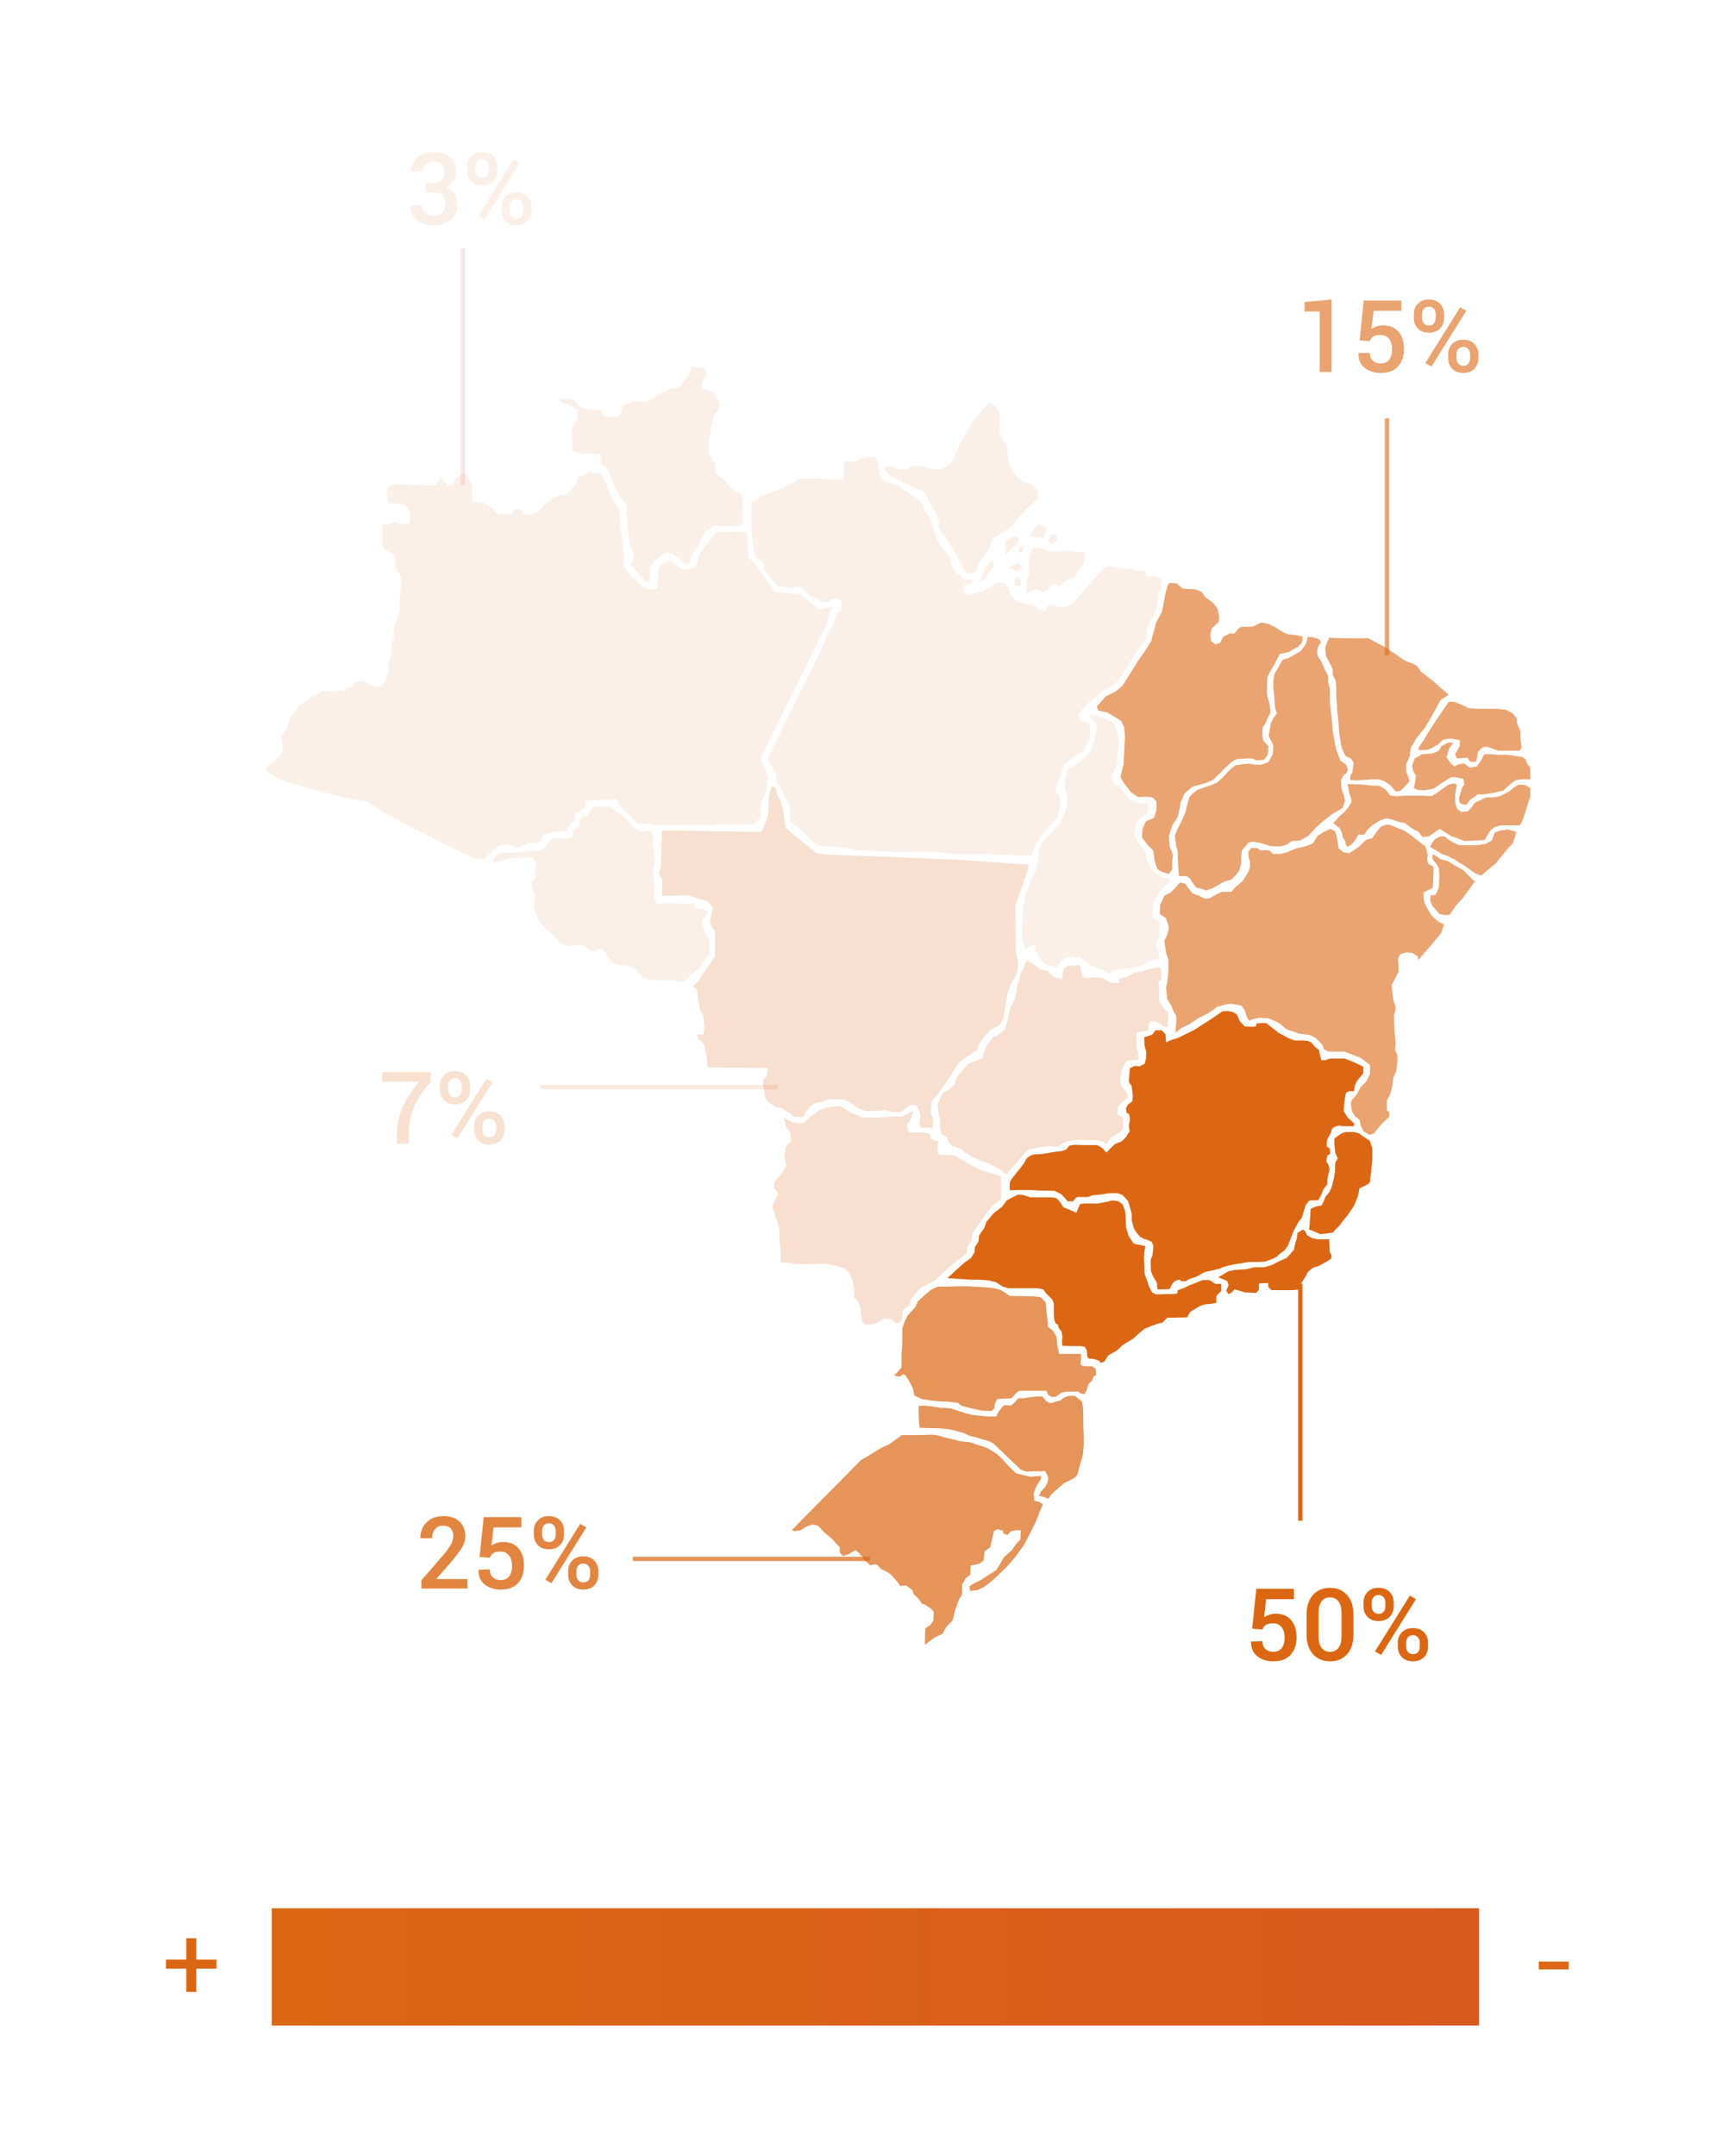 <?xml version="1.0" encoding="utf-8"?>
<!-- Generator: Adobe Illustrator 14.0.0, SVG Export Plug-In . SVG Version: 6.00 Build 43363)  -->
<!DOCTYPE svg PUBLIC "-//W3C//DTD SVG 1.0//EN" "http://www.w3.org/TR/2001/REC-SVG-20010904/DTD/svg10.dtd">
<svg version="1.0" id="Camada_1" xmlns="http://www.w3.org/2000/svg" xmlns:xlink="http://www.w3.org/1999/xlink" x="0px" y="0px"
	 width="198.461px" height="249.231px" viewBox="0 0 198.461 249.231" enable-background="new 0 0 198.461 249.231"
	 xml:space="preserve">
<defs>
	<filter id="Adobe_OpacityMaskFilter" filterUnits="userSpaceOnUse" x="31.422" y="220.624" width="139.631" height="13.557">
		<feFlood  style="flood-color:white;flood-opacity:1" result="back"/>
		<feBlend  in="SourceGraphic" in2="back" mode="normal"/>
	</filter>
</defs>
<mask maskUnits="userSpaceOnUse" x="31.422" y="220.624" width="139.631" height="13.557" id="SVGID_1_">
	<g filter="url(#Adobe_OpacityMaskFilter)">
		<defs>
			<filter id="Adobe_OpacityMaskFilter_1_" filterUnits="userSpaceOnUse" x="31.422" y="220.624" width="139.631" height="13.557">
				<feFlood  style="flood-color:white;flood-opacity:1" result="back"/>
				<feBlend  in="SourceGraphic" in2="back" mode="normal"/>
			</filter>
		</defs>
		<mask maskUnits="userSpaceOnUse" x="31.422" y="220.624" width="139.631" height="13.557" id="SVGID_1_">
			<g filter="url(#Adobe_OpacityMaskFilter_1_)">
			</g>
		</mask>
		
			<linearGradient id="SVGID_2_" gradientUnits="userSpaceOnUse" x1="-562.338" y1="457.226" x2="-422.707" y2="457.226" gradientTransform="matrix(-1 0 0 -1 -391.285 684.628)">
			<stop  offset="0" style="stop-color:#1A1A1A"/>
			<stop  offset="1" style="stop-color:#FFFFFF"/>
		</linearGradient>
		<rect x="31.422" y="220.624" mask="url(#SVGID_1_)" fill="url(#SVGID_2_)" width="139.631" height="13.557"/>
	</g>
</mask>
<linearGradient id="SVGID_3_" gradientUnits="userSpaceOnUse" x1="-562.338" y1="457.226" x2="-422.707" y2="457.226" gradientTransform="matrix(-1 0 0 -1 -391.285 684.628)">
	<stop  offset="0" style="stop-color:#D8591E"/>
	<stop  offset="1" style="stop-color:#DB6714"/>
</linearGradient>
<rect x="31.422" y="220.624" fill="url(#SVGID_3_)" width="139.631" height="13.557"/>
<g opacity="0.1">
	<g>
		<path fill="#DB6712" d="M50.135,21.153c0.446,0,0.768-0.111,0.964-0.334c0.197-0.224,0.295-0.535,0.295-0.937
			c0-0.359-0.106-0.651-0.318-0.876c-0.211-0.225-0.518-0.337-0.919-0.337c-0.371,0-0.679,0.11-0.925,0.332
			c-0.246,0.221-0.369,0.498-0.369,0.831h-1.322l-0.011-0.034c-0.023-0.632,0.218-1.162,0.723-1.591s1.14-0.644,1.903-0.644
			c0.806,0,1.442,0.198,1.909,0.593c0.467,0.396,0.701,0.971,0.701,1.728c0,0.378-0.103,0.726-0.309,1.041
			c-0.206,0.316-0.493,0.563-0.859,0.741c0.419,0.167,0.741,0.417,0.964,0.751c0.223,0.335,0.334,0.739,0.334,1.211
			c0,0.76-0.255,1.356-0.766,1.787c-0.511,0.431-1.169,0.646-1.975,0.646c-0.726,0-1.363-0.205-1.912-0.615
			c-0.549-0.411-0.813-0.971-0.794-1.682l0.011-0.034h1.328c0,0.348,0.128,0.64,0.383,0.876c0.255,0.236,0.583,0.354,0.984,0.354
			c0.416,0,0.747-0.124,0.993-0.372c0.246-0.248,0.369-0.566,0.369-0.956c0-0.469-0.115-0.818-0.343-1.049
			c-0.229-0.23-0.576-0.346-1.041-0.346h-0.919v-1.083H50.135z"/>
		<path fill="#DB6712" d="M54.011,19.27c0-0.484,0.156-0.89,0.468-1.217s0.738-0.491,1.279-0.491c0.544,0,0.973,0.163,1.285,0.488
			c0.312,0.326,0.468,0.732,0.468,1.22v0.437c0,0.484-0.156,0.888-0.468,1.211c-0.312,0.323-0.737,0.485-1.274,0.485
			c-0.544,0-0.974-0.162-1.288-0.485c-0.314-0.324-0.471-0.727-0.471-1.211V19.27z M54.97,19.707c0,0.242,0.069,0.447,0.207,0.616
			s0.336,0.252,0.593,0.252c0.25,0,0.442-0.083,0.576-0.25c0.134-0.167,0.201-0.373,0.201-0.619V19.27
			c0-0.246-0.069-0.454-0.207-0.625c-0.138-0.17-0.332-0.255-0.582-0.255c-0.253,0-0.448,0.085-0.584,0.255
			c-0.136,0.17-0.204,0.378-0.204,0.625V19.707z M56.054,25.323l-0.709-0.409l4.034-6.456l0.709,0.408L56.054,25.323z
			 M57.983,23.917c0-0.48,0.157-0.884,0.471-1.211s0.739-0.491,1.276-0.491c0.545,0,0.973,0.163,1.285,0.488s0.468,0.73,0.468,1.214
			v0.442c0,0.488-0.156,0.894-0.468,1.217s-0.736,0.485-1.273,0.485c-0.545,0-0.974-0.163-1.288-0.488s-0.471-0.73-0.471-1.214
			V23.917z M58.941,24.359c0,0.242,0.071,0.448,0.213,0.618c0.142,0.17,0.337,0.255,0.587,0.255c0.265,0,0.461-0.082,0.59-0.247
			s0.193-0.374,0.193-0.627v-0.442c0-0.242-0.069-0.448-0.207-0.619s-0.334-0.255-0.587-0.255s-0.448,0.085-0.584,0.255
			c-0.136,0.17-0.205,0.376-0.205,0.619V24.359z"/>
	</g>
</g>
<g opacity="0.6">
	<g>
		<path fill="#DB6712" d="M154.005,43.003h-1.379v-6.989h-1.753v-1.095l3.132-0.295V43.003z"/>
		<path fill="#DB6712" d="M157.241,39.35l0.477-4.607h4.356v1.191h-3.211l-0.249,2.105c0.162-0.117,0.356-0.216,0.581-0.295
			c0.225-0.08,0.474-0.121,0.746-0.125c0.768-0.007,1.365,0.232,1.793,0.721c0.427,0.488,0.641,1.163,0.641,2.025
			c0,0.817-0.225,1.48-0.675,1.991s-1.123,0.766-2.02,0.766c-0.727,0-1.34-0.195-1.841-0.587c-0.502-0.392-0.743-0.95-0.724-1.677
			l0.012-0.028l1.293-0.04c0,0.386,0.116,0.688,0.349,0.905c0.233,0.218,0.536,0.326,0.911,0.326c0.431,0,0.758-0.146,0.981-0.437
			c0.223-0.292,0.335-0.694,0.335-1.208c0-0.496-0.116-0.894-0.347-1.194s-0.56-0.451-0.987-0.451c-0.378,0-0.659,0.061-0.842,0.182
			c-0.184,0.121-0.317,0.299-0.4,0.533L157.241,39.35z"/>
		<path fill="#DB6712" d="M163.511,36.332c0-0.484,0.155-0.89,0.468-1.217c0.312-0.327,0.738-0.491,1.279-0.491
			c0.545,0,0.973,0.163,1.285,0.488c0.312,0.326,0.468,0.732,0.468,1.22v0.437c0,0.484-0.156,0.888-0.468,1.211
			c-0.313,0.323-0.736,0.485-1.273,0.485c-0.545,0-0.975-0.162-1.288-0.485c-0.314-0.323-0.471-0.727-0.471-1.211V36.332z
			 M164.469,36.769c0,0.242,0.069,0.447,0.207,0.616c0.139,0.168,0.336,0.252,0.594,0.252c0.249,0,0.441-0.083,0.575-0.25
			c0.135-0.167,0.202-0.373,0.202-0.619v-0.437c0-0.246-0.069-0.454-0.208-0.624c-0.138-0.17-0.331-0.255-0.581-0.255
			c-0.254,0-0.448,0.085-0.584,0.255c-0.137,0.17-0.205,0.378-0.205,0.624V36.769z M165.553,42.385l-0.709-0.409l4.033-6.456
			l0.71,0.409L165.553,42.385z M167.482,40.978c0-0.48,0.157-0.884,0.471-1.211c0.314-0.327,0.74-0.491,1.277-0.491
			c0.544,0,0.973,0.163,1.284,0.488c0.313,0.325,0.469,0.73,0.469,1.214v0.443c0,0.488-0.156,0.894-0.469,1.217
			c-0.312,0.323-0.736,0.485-1.273,0.485c-0.545,0-0.974-0.162-1.288-0.488c-0.313-0.325-0.471-0.73-0.471-1.214V40.978z
			 M168.441,41.421c0,0.242,0.071,0.448,0.213,0.618c0.142,0.17,0.338,0.255,0.587,0.255c0.265,0,0.462-0.082,0.59-0.247
			c0.129-0.165,0.193-0.374,0.193-0.627v-0.443c0-0.242-0.069-0.448-0.207-0.618c-0.139-0.17-0.334-0.255-0.587-0.255
			c-0.254,0-0.448,0.085-0.585,0.255c-0.136,0.17-0.204,0.376-0.204,0.618V41.421z"/>
	</g>
</g>
<g>
	<g>
		<path fill="#DB6712" d="M144.818,188.304l0.477-4.607h4.357v1.191h-3.211l-0.25,2.105c0.163-0.117,0.356-0.216,0.582-0.295
			c0.225-0.08,0.474-0.121,0.746-0.125c0.768-0.008,1.365,0.232,1.792,0.721c0.428,0.487,0.642,1.162,0.642,2.025
			c0,0.816-0.226,1.48-0.675,1.991c-0.45,0.511-1.124,0.766-2.021,0.766c-0.726,0-1.34-0.195-1.841-0.587s-0.742-0.95-0.724-1.677
			l0.012-0.028l1.294-0.04c0,0.386,0.116,0.688,0.349,0.905s0.536,0.326,0.91,0.326c0.432,0,0.759-0.146,0.981-0.437
			c0.224-0.292,0.335-0.694,0.335-1.209c0-0.495-0.115-0.894-0.346-1.194c-0.231-0.301-0.56-0.451-0.987-0.451
			c-0.378,0-0.659,0.061-0.843,0.182s-0.316,0.299-0.399,0.533L144.818,188.304z"/>
		<path fill="#DB6712" d="M156.53,189.001c0,0.953-0.245,1.704-0.735,2.253c-0.489,0.548-1.145,0.822-1.966,0.822
			c-0.82,0-1.479-0.275-1.975-0.825c-0.495-0.551-0.743-1.301-0.743-2.25v-2.343c0-0.949,0.246-1.7,0.738-2.252
			c0.491-0.553,1.147-0.829,1.969-0.829c0.82,0,1.478,0.276,1.971,0.829c0.494,0.552,0.741,1.303,0.741,2.252V189.001z
			 M155.151,186.449c0-0.553-0.117-0.984-0.352-1.297c-0.235-0.312-0.563-0.468-0.981-0.468c-0.424,0-0.751,0.156-0.981,0.468
			c-0.231,0.313-0.347,0.744-0.347,1.297v2.752c0,0.56,0.117,0.995,0.352,1.308c0.234,0.312,0.563,0.468,0.987,0.468
			s0.75-0.155,0.979-0.465c0.229-0.311,0.344-0.747,0.344-1.311V186.449z"/>
		<path fill="#DB6712" d="M157.688,185.286c0-0.484,0.156-0.89,0.468-1.217c0.313-0.327,0.739-0.491,1.279-0.491
			c0.545,0,0.974,0.163,1.285,0.488c0.313,0.325,0.468,0.731,0.468,1.22v0.437c0,0.484-0.155,0.889-0.468,1.212
			c-0.312,0.323-0.736,0.484-1.273,0.484c-0.545,0-0.974-0.161-1.288-0.484c-0.313-0.323-0.471-0.728-0.471-1.212V185.286z
			 M158.647,185.722c0,0.242,0.068,0.447,0.207,0.616c0.138,0.168,0.336,0.252,0.593,0.252c0.25,0,0.441-0.083,0.576-0.249
			c0.134-0.167,0.201-0.373,0.201-0.619v-0.437c0-0.246-0.069-0.454-0.207-0.624c-0.139-0.17-0.332-0.255-0.582-0.255
			c-0.253,0-0.448,0.085-0.584,0.255s-0.204,0.378-0.204,0.624V185.722z M159.731,191.339l-0.71-0.409l4.034-6.456l0.709,0.409
			L159.731,191.339z M161.66,189.932c0-0.48,0.156-0.884,0.471-1.211c0.313-0.327,0.739-0.491,1.276-0.491
			c0.545,0,0.973,0.163,1.285,0.488c0.312,0.325,0.468,0.729,0.468,1.214v0.442c0,0.488-0.156,0.894-0.468,1.217
			c-0.313,0.323-0.736,0.485-1.273,0.485c-0.545,0-0.975-0.163-1.288-0.488c-0.314-0.325-0.471-0.729-0.471-1.214V189.932z
			 M162.618,190.375c0,0.242,0.071,0.448,0.213,0.618c0.143,0.171,0.338,0.256,0.588,0.256c0.265,0,0.461-0.082,0.59-0.247
			c0.129-0.164,0.192-0.373,0.192-0.627v-0.442c0-0.242-0.068-0.448-0.207-0.618c-0.138-0.171-0.333-0.256-0.587-0.256
			s-0.448,0.085-0.584,0.256c-0.137,0.17-0.205,0.376-0.205,0.618V190.375z"/>
	</g>
</g>
<g opacity="0.2">
	<g>
		<path fill="#DB6712" d="M49.819,125.064c-0.995,1.173-1.667,2.211-2.017,3.114c-0.35,0.904-0.525,1.928-0.525,3.069v0.971h-1.379
			v-0.971c0-1.191,0.221-2.27,0.661-3.236s1.081-1.949,1.92-2.947h-4.294v-1.106h5.633V125.064z"/>
		<path fill="#DB6712" d="M50.871,125.546c0-0.484,0.156-0.89,0.468-1.217s0.738-0.491,1.279-0.491c0.545,0,0.973,0.163,1.285,0.488
			s0.468,0.731,0.468,1.22v0.437c0,0.484-0.156,0.888-0.468,1.211s-0.737,0.485-1.273,0.485c-0.545,0-0.974-0.162-1.288-0.485
			s-0.471-0.727-0.471-1.211V125.546z M51.829,125.983c0,0.242,0.069,0.447,0.207,0.615c0.138,0.169,0.336,0.253,0.593,0.253
			c0.25,0,0.441-0.083,0.576-0.25c0.134-0.166,0.201-0.372,0.201-0.618v-0.437c0-0.246-0.069-0.454-0.207-0.624
			c-0.138-0.171-0.332-0.256-0.582-0.256c-0.253,0-0.448,0.085-0.584,0.256c-0.136,0.17-0.205,0.378-0.205,0.624V125.983z
			 M52.913,131.599l-0.709-0.408l4.034-6.456l0.709,0.408L52.913,131.599z M54.842,130.193c0-0.48,0.157-0.885,0.471-1.212
			s0.74-0.49,1.277-0.49c0.544,0,0.973,0.162,1.285,0.487c0.312,0.326,0.468,0.73,0.468,1.215v0.442
			c0,0.487-0.156,0.894-0.468,1.217s-0.736,0.485-1.273,0.485c-0.544,0-0.974-0.163-1.288-0.488s-0.471-0.729-0.471-1.214V130.193z
			 M55.801,130.635c0,0.242,0.071,0.448,0.212,0.618c0.142,0.17,0.338,0.255,0.587,0.255c0.265,0,0.461-0.082,0.59-0.246
			c0.128-0.165,0.193-0.374,0.193-0.627v-0.442c0-0.242-0.069-0.448-0.207-0.619c-0.138-0.17-0.334-0.255-0.587-0.255
			c-0.253,0-0.448,0.085-0.584,0.255c-0.136,0.171-0.204,0.377-0.204,0.619V130.635z"/>
	</g>
</g>
<g opacity="0.8">
	<g>
		<path fill="#DB6712" d="M54.057,183.664h-5.327v-0.947l2.582-2.984c0.419-0.495,0.711-0.903,0.874-1.226
			c0.163-0.321,0.244-0.63,0.244-0.925c0-0.352-0.098-0.638-0.295-0.859c-0.197-0.221-0.479-0.332-0.845-0.332
			c-0.427,0-0.754,0.139-0.981,0.414c-0.227,0.276-0.34,0.625-0.34,1.044h-1.333l-0.011-0.033c-0.019-0.708,0.215-1.307,0.701-1.796
			c0.486-0.49,1.141-0.734,1.966-0.734c0.791,0,1.408,0.211,1.853,0.635c0.444,0.424,0.667,0.979,0.667,1.668
			c0,0.466-0.124,0.902-0.372,1.311c-0.248,0.408-0.655,0.955-1.223,1.64l-1.742,1.997l0.011,0.028h3.574V183.664z"/>
		<path fill="#DB6712" d="M55.465,180.01l0.477-4.606h4.357v1.191h-3.211l-0.25,2.104c0.163-0.117,0.356-0.216,0.582-0.295
			c0.225-0.08,0.474-0.121,0.746-0.125c0.768-0.008,1.365,0.232,1.793,0.721c0.427,0.487,0.641,1.163,0.641,2.025
			c0,0.816-0.225,1.48-0.675,1.991s-1.123,0.766-2.02,0.766c-0.727,0-1.34-0.195-1.841-0.587c-0.501-0.392-0.742-0.95-0.723-1.677
			l0.011-0.028l1.293-0.04c0,0.387,0.116,0.688,0.349,0.905c0.232,0.218,0.536,0.326,0.911,0.326c0.431,0,0.758-0.146,0.981-0.437
			s0.334-0.694,0.334-1.209c0-0.495-0.115-0.894-0.346-1.194c-0.23-0.3-0.56-0.45-0.987-0.45c-0.378,0-0.659,0.061-0.843,0.182
			c-0.183,0.121-0.317,0.299-0.4,0.533L55.465,180.01z"/>
		<path fill="#DB6712" d="M61.735,176.992c0-0.484,0.156-0.89,0.468-1.217s0.738-0.49,1.279-0.49c0.545,0,0.973,0.162,1.285,0.487
			s0.468,0.732,0.468,1.22v0.438c0,0.483-0.156,0.888-0.468,1.211s-0.737,0.485-1.274,0.485c-0.544,0-0.974-0.162-1.288-0.485
			s-0.471-0.728-0.471-1.211V176.992z M62.694,177.429c0,0.241,0.069,0.447,0.207,0.615s0.335,0.252,0.593,0.252
			c0.25,0,0.442-0.083,0.576-0.249c0.134-0.167,0.201-0.373,0.201-0.618v-0.438c0-0.246-0.069-0.454-0.207-0.624
			s-0.332-0.255-0.582-0.255c-0.253,0-0.448,0.085-0.584,0.255s-0.204,0.378-0.204,0.624V177.429z M63.778,183.045l-0.709-0.408
			l4.034-6.457l0.709,0.409L63.778,183.045z M65.707,181.638c0-0.48,0.157-0.884,0.471-1.211s0.739-0.491,1.276-0.491
			c0.545,0,0.973,0.163,1.285,0.488s0.468,0.729,0.468,1.214v0.442c0,0.488-0.156,0.894-0.468,1.217
			c-0.312,0.324-0.737,0.485-1.273,0.485c-0.545,0-0.974-0.162-1.288-0.487s-0.471-0.73-0.471-1.215V181.638z M66.666,182.081
			c0,0.242,0.071,0.448,0.213,0.619c0.142,0.17,0.337,0.255,0.587,0.255c0.265,0,0.461-0.082,0.59-0.247
			c0.128-0.164,0.193-0.373,0.193-0.627v-0.442c0-0.242-0.069-0.448-0.207-0.618s-0.334-0.255-0.587-0.255s-0.448,0.085-0.584,0.255
			c-0.136,0.17-0.205,0.376-0.205,0.618V182.081z"/>
	</g>
</g>
<line fill="none" stroke="#DB6714" stroke-width="0.5" x1="150.385" y1="148.419" x2="150.385" y2="175.815"/>
<g>
	<line opacity="0.7" fill="none" stroke="#DB6714" stroke-width="0.5" x1="100.573" y1="180.232" x2="73.178" y2="180.232"/>
</g>
<line opacity="0.1" fill="#DB6714" stroke="#D5001E" stroke-width="0.5" x1="53.534" y1="28.678" x2="53.534" y2="56.073"/>
<polygon opacity="0.6" fill="#DB6714" points="165.929,98.863 166.606,99.334 167.414,99.538 168.288,100.076 169.233,100.615 
	170.311,101.695 170.583,101.897 170.244,102.368 169.167,103.85 168.357,104.727 167.683,105.738 167.143,105.803 166.471,105.67 
	166.067,105.199 165.661,104.727 165.391,104.121 165.459,103.513 166.067,103.446 166.401,102.57 166.471,101.29 166.401,100.346 
	166.067,99.806 165.661,99.334 165.661,98.795 "/>
<polygon opacity="0.6" fill="#DB6714" points="165.391,97.919 165.999,98.257 166.74,98.729 167.48,98.998 168.288,99.403 
	168.763,99.739 169.367,100.076 170.11,100.615 170.714,101.02 171.323,101.221 171.927,100.684 172.94,99.874 173.817,98.795 
	174.491,97.987 174.962,97.514 175.232,96.706 175.367,96.167 174.356,95.899 173.48,96.032 172.874,96.235 172.536,97.179 
	171.794,97.583 170.849,97.717 169.772,97.717 168.763,97.717 168.156,97.448 167.48,97.043 167.078,96.706 166.538,96.706 
	165.929,97.043 165.593,97.514 "/>
<path opacity="0.6" fill="#DB6714" d="M167.549,81.138h0.606l0.877,0.337l0.808,0.404l1.079,0.067h1.278h1.08l0.943,0.136
	l0.741,0.403l0.472,0.606v0.473l0.403,1.01v0.741l0.136,1.079l-0.204,0.404h-1.145h-1.347l-0.877-0.336l-0.606-0.136l-0.403,0.136
	l-0.472,0.471l-0.07,0.539l-0.135,0.607h-0.672l-0.339-0.472l-0.874,0.066h-0.339l-0.203-0.472l0.542-0.943v-0.674l-1.013-0.201
	l-0.944,0.134l-0.537,0.539l-0.944,0.538c0,0-0.472,0.136-0.673,0.136c-0.204,0-0.673,0.067-0.673-0.136
	c0-0.201,0.605-1.01,0.605-1.01l0.472-0.809l1.012-1.551L167.549,81.138z"/>
<path opacity="0.6" fill="#DB6714" d="M163.64,87.675l-0.339,0.877l0.137,0.606l0.336,0.539l-0.134,0.809l-0.134,0.606l0.402,0.202
	l0.81,0.068l1.077-0.203l0.876-0.606l1.081-0.673l0.403-0.068l1.077,0.202l0.134,0.673l-0.269,0.337l-0.335,1.146v0.474l0.201,0.269
	l0.605,0.135l0.473-0.606l0.877-0.607h0.606l1.28-0.2l1.077-0.27l0.81-0.742l0.539-0.405l0.605-0.134h1.148v-0.675
	c0,0,0.065-0.808-0.137-0.875c-0.202-0.068-0.404-0.742-0.404-0.742l-0.337-0.27l-1.617-0.271h-1.079l-0.942-0.066h-0.81
	l-0.337,0.673l-0.539,0.743l-0.808,0.134l-0.609-0.472l-0.674,0.068l-0.471,0.27l-0.47-0.406l-0.473-0.673l0.336-1.011l0.472-0.674
	h-0.607l-0.74,0.404l-0.339,0.539l-0.605,0.27l-0.404,0.067l-0.942,0.067L163.64,87.675z"/>
<path opacity="0.2" fill="#DB6714" d="M76.542,96.01l11.547,0.18l0.314-0.765l0.404-1.122l0.089-1.124v-0.944l0.182-0.718
	l0.178-0.583l0.315,0.043l0.18,0.225l0.09,0.539l0.404,0.766l0.361,1.211l0.222,1.89l0.541,0.538l3.011,2.472l1.213,0.179
	l4.896,0.182l10.694,0.447l7.772,0.541l-0.044,0.403l-0.315,1.033l-1.078,3.011c0,0-0.134-0.09-0.089,1.303s0.045,4.314,0.045,4.314
	l0.269,1.167c0,0,0.045,1.302-0.493,2.021c-0.54,0.719-0.809,2.066-0.809,2.066l-0.405,2.517l-0.448,0.719l-0.945,0.495
	l-0.764,0.718l-0.63,0.899l-0.27,0.809l-0.536,0.314l-0.945,0.63l-0.765,0.675l-0.896,1.481l-0.811,1.169l-0.674,0.896l-0.585,0.677
	l-0.09,0.627l-0.043,0.9l0.313,0.492l-0.044,0.317v0.762h-1.438l-0.135-0.493l0.135-0.899l-0.135-0.495l-0.358-0.72l-0.676-0.044
	l-0.719,0.495l-0.404,0.357c0,0-0.629,0-0.898,0s-0.899-0.269-0.899-0.269l-0.537,0.091l-1.664,0.089l-1.078-0.45
	c0,0-0.179-0.179-0.762-0.581c-0.586-0.406-1.035-0.362-1.215-0.362s-1.124-0.089-1.573,0.092c-0.449,0.178-0.225,0.224-0.674,0.224
	s-0.989,0.358-1.123,0.449c-0.137,0.09-0.583,0.811-0.583,0.811l-0.271,0.495l-0.81-0.046h-0.313l-0.403-0.406l-0.944-0.583
	l-0.763-0.181l-0.854-0.585l-0.313-0.447l-0.225-1.528v-0.584l0.359-0.27l0.134-0.584v-0.493l-6.92-0.047l-0.134-1.303l-0.271-1.302
	l-0.224-0.314l-0.405-0.314l-0.226-0.585h0.765l0.134-0.943l-0.179-1.348l-0.36-0.538l-0.359-2.384l-0.449-0.358l0.54-0.495
	l2.022-2.965l0.045-2.786l-0.405-0.539l-0.225-0.764l0.134-0.584c0,0,0.268-0.854,0.134-1.033c-0.134-0.181-0.268-0.405-0.404-0.539
	c-0.135-0.136-1.168-0.404-1.168-0.404s-1.076-0.405-1.212-0.405c-0.136,0-3.056,0.046-3.056,0.046l0.09-1.797l-0.406-0.765
	l0.225-0.943L76.542,96.01z"/>
<path opacity="0.2" fill="#DB6714" d="M90.65,129.212l0.224,1.036c0,0,0.495,0.628,0.54,0.807c0.044,0.182,0.044,0.9,0.044,0.9
	l-0.63,0.719l-0.089,1.168c0,0,0.226,0.897,0.179,1.033c-0.044,0.134-0.718,1.033-0.718,1.033l-0.629,0.719l-0.091,0.674l0.54,0.674
	l-0.405,0.808c0,0-0.223,0.452-0.27,0.63c-0.044,0.183,0.226,0.583,0.226,0.811c0,0.224,0.358,0.988,0.358,1.123
	c0,0.134,0.228,0.718,0.228,0.718v1.214l0.133,1.661v0.989l1.349,0.134l0.314,0.092h1.708l1.932-0.046l1.258,0.269l0.854,0.272
	l0.493,0.492l0.405,0.809l0.182,1.078v0.988l0.313,0.271l0.359,0.583l0.089,0.809l0.181,1.078l0.314,0.404l1.079-0.089l0.538-0.315
	l0.629-0.314l0.81,0.046l0.359,0.403l0.494,0.09l0.36-0.447l0.089-1.034l0.81-0.63l0.134-0.629l0.495-0.629l0.583-0.675l1.798-0.943
	l0.673-0.673l1.124-1.034l1.798-1.393c0,0,0-0.583,0.045-0.719c0.044-0.133,0.493-0.675,0.493-0.675l0.093-0.809l0.627-0.989
	l0.944-1.302l0.718-0.942l0.72-0.586l0.315-0.225v-2.65l-1.035-0.315l-1.394-0.449c0,0-1.481-0.765-1.706-0.942
	c-0.225-0.18-0.854-0.449-1.034-0.586c-0.18-0.135-0.897-0.179-1.124-0.179c-0.224,0-0.718,0.091-0.943-0.09
	c-0.223-0.179,0-1.438,0-1.438s-0.808-0.224-0.896-0.405c-0.091-0.179,0.089-0.403-0.182-0.539
	c-0.269-0.134-0.942-0.134-1.256-0.134c-0.315,0-1.08,0-1.08,0l-0.27-0.854l0.36-0.406l0.225-0.536l0.18-0.675l-0.359,0.133
	l-0.225,0.183l-0.765,0.313h-0.854c0,0-0.853,0.047-0.987,0.047c-0.137,0-0.989,0.087-0.989,0.087s-0.763,0-1.033,0
	c-0.27,0-0.675,0.047-0.944-0.134c-0.27-0.18-0.809-0.358-0.944-0.402c-0.136-0.045-1.032-0.632-1.032-0.632
	s-0.359-0.179-0.539-0.179c-0.181,0-0.944,0.134-1.078,0.134c-0.135,0-1.124,0.36-1.124,0.36l-0.583,0.451l-0.586,0.448
	l-0.583,0.584l-0.449,0.046c0,0-0.674-0.091-0.854-0.135C91.504,129.708,90.65,129.212,90.65,129.212z"/>
<path opacity="0.2" fill="#DB6714" d="M118.774,111.017l0.811,0.495l0.765,0.584l0.765,0.134l0.764,0.72l0.943,0.269l0.18-1.212
	l0.582-0.36l1.35-0.044l0.134,0.808l0.181,0.584l0.538,0.091l0.943-0.091l0.765,0.091l0.629,0.359l0.314,0.179l0.988,0.045v-0.494
	l0.943-0.224l0.674-0.406l0.943-0.223l0.944-0.271l0.809-0.18l0.54,0.045l0.044,1.394l-0.315,0.18l0.091,2.382l0.314,0.403
	l0.404,0.541l0.27,0.178v1.483l-0.088,0.27l-0.405-0.045l-0.495-0.403l-0.54-0.229l-0.584,0.047l-0.178,0.54v0.447l-0.811,0.182
	l-0.539,0.09v0.585v1.257l0.181,0.492v0.271l0.09,0.539l-0.584,0.047l-0.854,0.089l-0.494,0.944l-0.18,0.718l-0.045,0.72
	l0.181,0.583l0.269,0.314l0.359,0.54l0.046,0.404l-0.54,0.448l-0.494,0.539l-0.18,0.495l0.09,0.54l0.405,0.178l0.179,0.315v0.809
	v0.405l-0.54,0.405l-0.673,0.358l-0.494,0.537l-0.136,0.362L127.538,132l-0.854-0.181h-1.033l-1.168-0.044
	c0,0-0.585,0.133-0.719,0.133c-0.136,0-0.811,0.226-0.811,0.226l-0.537,0.449l-1.078-0.089l-1.44,0.225c0,0-0.629,0.134-0.762,0.134
	c-0.134,0-0.765,0.631-0.765,0.631l-0.674,0.808l-0.495,0.539l-0.809,0.943l-0.852-0.63l-0.945-0.493c0,0-0.538-0.313-0.763-0.313
	c-0.226,0-1.123-0.539-1.258-0.539c-0.134,0-0.765-0.496-0.9-0.54c-0.135-0.046-0.359-0.358-0.764-0.495
	c-0.404-0.134-0.852-0.313-0.852-0.313l-0.406-0.45l-0.09-0.494l-0.675-0.406l-0.178-0.807v-0.722l-0.136-0.628l-0.135-1.256
	l0.584-1.305l0.673-0.36l0.675-0.582l0.314-0.945l1.304-1.527l0.763-0.269l0.854-0.36l0.136-0.449l0.358-0.988l0.674-0.942
	l0.582-0.271l0.81-0.628l0.272-0.763l0.401-1.753l0.494-0.944l0.227-0.946c0,0,0-0.58,0.18-0.942c0.18-0.36,0.225-1.213,0.404-1.302
	c0.181-0.089,0.36-0.943,0.36-0.943L118.774,111.017z"/>
<polygon opacity="0.7" fill="#DB6714" points="104.353,153.566 104.353,155.275 104.263,156.622 104.263,158.105 103.679,158.778 
	103.41,158.959 103.722,159.138 104.128,159.138 104.444,158.87 104.713,159.001 105.252,159.858 105.566,160.486 105.748,161.34 
	106.599,161.743 107.634,161.923 108.622,162.014 109.699,162.058 110.779,162.194 111.182,162.509 112.125,162.778 
	113.563,163.091 114.686,163.136 115,162.823 115.047,162.328 115.318,161.743 116.394,161.699 116.978,161.653 117.474,161.116 
	117.831,160.798 118.774,160.798 120.035,160.798 121.021,160.798 121.249,161.293 121.696,161.519 122.145,161.474 122.73,161.027 
	123.315,160.889 123.944,160.889 124.663,160.889 125.109,161.159 125.426,161.159 125.696,160.667 125.875,160.037 
	126.325,159.587 126.458,159.182 126.774,158.959 126.727,158.284 126.325,157.969 125.74,157.969 125.202,157.925 124.977,157.746 
	125.021,157.07 125.021,156.532 122.504,156.532 122.28,155.544 122.192,154.554 121.787,153.88 121.203,153.387 121.157,152.801 
	121.021,151.543 120.931,150.556 120.349,149.972 119.583,149.881 116.8,149.838 116.125,149.386 115.674,149.118 115.135,148.984 
	114.686,148.893 113.429,148.803 111.992,148.712 111.498,148.712 110.508,148.712 109.746,148.757 108.89,148.757 108.442,148.757 
	107.677,149.118 106.915,149.748 106.15,150.465 105.881,151.095 104.982,152.083 104.668,152.714 "/>
<path fill="#DB6714" d="M109.565,147.77l1.303,0.091l1.349,0.088h1.077l1.036,0.091l0.809,0.178l0.852,0.54l0.629,0.181h1.26h0.986
	h1.17l0.63,0.137l0.268,0.403l0.406,0.403l0.357,0.359l0.182,0.494v0.721v0.538l0.043,0.585l0.179,0.449l0.228,0.089l0.134,0.449
	l0.315,0.406l0.089,0.491l-0.044,0.72l0.044,0.405l0.944,0.044h1.257l0.405,0.091l0.225,0.449l0.044,0.63l0.136,0.268l0.628,0.045
	l0.631,0.227l0.134,0.223l0.449-0.134l0.449-0.719l0.943-0.539c0,0,0.449-0.358,0.539-0.495c0.091-0.133,1.393-0.897,1.393-0.897
	l0.854-0.766l0.496-0.403l0.896-0.358l0.629-0.225l0.495-0.091l0.586-0.585l2.289-0.046l0.359-0.627l1.035-0.631l0.536-0.224
	l0.901-0.09l0.583-0.133l-0.046-0.407l0.046-0.402l0.54-0.54v-0.809h-0.675l-0.673-0.449h-0.811l-0.762,0.315l-0.72,0.269
	l-0.629,0.314l-0.765,0.269c0,0,0,0.36-0.135,0.406c-0.134,0.045-1.303,0.045-1.303,0.045l-1.033,0.044l-0.494-0.225l-0.405-0.811
	l-0.179-0.582c0,0-0.223-0.584-0.269-0.718c-0.047-0.138-0.047-1.034-0.047-1.034l-0.044-0.943l0.044-0.629l0.135-0.631l-0.675-0.18
	c0,0-0.672,0-0.807-0.27c-0.136-0.269-0.54-0.808-0.54-0.942c0-0.134-0.225-0.674-0.225-0.896c0-0.227-0.044-0.721-0.044-1.036
	c0-0.313-0.046-0.494-0.046-0.629c0-0.136-0.313-0.896-0.313-0.896l-0.496-0.361l-0.673-0.091l-0.539,0.136l-1.169,0.225h-1.438
	l-0.583,0.045l-0.27,0.585l-0.18,0.45l-0.674-0.314L123,139.593l-0.449-0.675c0,0-0.271-0.404-0.586-0.448
	c-0.313-0.046-0.673-0.046-1.123-0.046c-0.449,0-1.706,0-1.706,0l-0.855-0.269l-0.538-0.046l-0.54,0.268l-0.762,0.405l-0.54,0.722
	l-1.034,0.808l-0.808,0.988l-0.225,0.674l-0.586,0.854l-0.089,0.72l-0.405,0.628l-0.043,0.586l-0.405,0.672l-0.809,0.584
	l-0.854,0.766L109.565,147.77z"/>
<path fill="#DB6714" d="M140.882,147.68l1.211-0.717l0.72-0.138l1.349-0.089l0.899-0.224h0.494h0.673l0.9-0.271l0.762-0.403
	l0.406-0.182l0.494-0.224l0.358-0.36l0.494-0.583l0.18-0.81l0.18-0.585l0.045-0.536l0.629-0.405l0.271,0.18l0.224,0.494
	c0,0,0.358,0.18,0.495,0.268c0.133,0.091,0.719,0.183,0.719,0.183h0.943h0.403l0.046,1.438l0.224,0.404l-0.045,0.405l-0.404,0.269
	l-0.718,0.404l-0.315,0.179l-0.628,0.181l-0.586,0.449l-0.313,0.584l-0.406,0.627l-0.226,0.361v0.496l-0.852,0.087
	c0,0-1.213,0-1.349,0c-0.134,0-1.077,0-1.077,0l-0.406-0.358v-0.449h-0.629l-0.448,0.047v0.717l-0.314,0.36
	c0,0-1.078-0.046-1.213-0.046s-0.629-0.18-0.629-0.18l-0.674-0.178l-0.359,0.403l-0.36,0.135l-0.225-0.404l0.268-0.63l-0.178-0.493
	l-0.448-0.18L140.882,147.68z"/>
<path fill="#DB6714" d="M151.667,142.244l0.537,0.225l0.494,0.225l1.438-0.18l0.361-0.403l0.449-0.451l0.361-0.492l0.582-0.72
	l0.538-0.766l0.27-0.492l0.359-0.943l0.181-0.854l0.899-0.449c0,0,0.313-0.181,0.313-0.36c0-0.179,0.136-1.124,0.136-1.124
	l0.135-1.524v-1.17l-0.314-0.898l-0.585-0.358l-0.673-0.493l-0.539-0.137h-1.033l-0.45,0.179l-0.403,0.27l-0.405,0.314v0.541
	l0.044,0.494l0.091,0.673l0.271,0.586l-0.271,0.404l-0.045,0.356v0.677l-0.134,0.853l-0.271,1.033l-0.27,0.584l-0.449,0.539
	l-0.225,0.584l-0.224,0.405l-0.72,0.136l-0.539,0.269l-0.046,0.763l-0.045,0.765l-0.089,0.854L151.667,142.244z"/>
<path fill="#DB6714" d="M116.765,137.21l0.035,0.406l1.179-0.034h1.145l1.214,0.066l1.617,0.035l0.81,0.405l0.37,0.402l0.338,0.405
	h0.64l0.201-0.271c0,0,0.17-0.235,0.404-0.235c0.237,0,0.843,0.033,1.079,0s0.506-0.203,0.641-0.203
	c0.134,0,1.044-0.099,1.044-0.099s0.742-0.137,0.843-0.137c0.102,0,0.909,0,0.909,0l0.574,0.203l0.336,0.336l0.338,0.405
	l0.202,0.708l0.203,0.74v0.742l0.166,0.639l0.102,0.338l0.271,0.439l0.404,0.471l0.472,0.27l0.404,0.102l0.505,0.235l0.17,0.473
	l-0.034,0.572l-0.067,0.539l-0.203,0.473v0.672l0.034,0.641l0.202,0.54l0.17,0.303l0.301,0.474l0.035,0.469l0.067,0.34h0.572
	l0.843-0.036l0.168-0.438l0.371-0.47l0.572-0.204l0.202,0.204c0,0,0.472,0.032,0.575-0.035c0.099-0.068,0.403-0.235,0.403-0.235
	l0.741-0.237l0.537-0.302l0.438-0.237l0.878-0.201l0.741-0.167l0.505-0.203l0.54-0.168l0.775-0.169l0.74-0.101l0.505-0.103
	l0.573-0.067h1.011l0.709-0.032l0.741-0.271c0,0,0.774-0.336,0.774-0.438c0-0.1,0.742-0.573,0.742-0.573l0.404-0.572l0.337-0.843
	l0.302-0.809l0.271-0.506l0.337-0.606l0.372-0.474l0.2-0.673l0.238-0.773l0.437-0.539l1.011-0.035l0.27-0.438l0.337-0.809
	l0.437-0.572c0,0,0.035-0.438,0.035-0.604c0-0.171,0.237-1.148,0.237-1.148l-0.136-0.572l-0.235-0.304l0.099-0.706l0.339-0.203
	l-0.034-0.605l-0.371-0.271c0,0,0.034-0.471,0.034-0.605c0-0.136,0.305-0.676,0.305-0.676l0.167-0.269c0,0,0.035-0.471,0.27-0.607
	c0.235-0.135,0.472-0.201,0.472-0.201l0.271-0.033l0.303,0.067h0.776h0.538l0.066-0.303l-0.74-0.675c0,0-0.438-0.642-0.473-0.74
	c-0.033-0.102,0.068-1.114,0.068-1.114l0.168-1.009l0.372-0.204h0.572l0.067-0.538l0.269-0.641l0.372-0.438l0.335-0.404l0.035-0.81
	l-0.843-0.403l-0.606-0.27l-0.708-0.27c0,0-0.438,0-0.539,0c-0.102,0-0.743,0-0.743,0h-0.469l-0.507,0.202h-0.438l-0.134-0.473
	l-0.138-0.674l-0.536-0.471l-0.34-0.438l-0.37-0.17c0,0-0.471-0.066-0.605-0.066c-0.134,0-0.741,0-0.741,0l-0.337-0.033
	l-0.607-0.236l-1.179-0.641l-0.776-0.606l-0.57-0.472c0,0-0.407-0.033-0.541-0.033c-0.135,0-0.64,0.066-0.64,0.066l-0.068,0.337
	l-0.472,0.033l-0.81-0.033l-0.572-0.608l-0.167-0.402l-0.17-0.369l-0.472-0.305l-0.605-0.102l-0.607,0.035l-1.213,0.842
	l-2.055,1.313l-1.854,0.909l-0.844,0.271l-0.538,0.236l-0.068-0.911c0,0-0.404-0.472-0.505-0.472c-0.102,0-0.641,0-0.641,0
	l-0.404,0.506l-0.572,0.201l-0.337,0.101l0.033,0.979l0.202,0.706l-0.034,0.777l-0.135,0.572l-0.604,0.337l-0.54-0.067l-0.573,0.271
	l-0.068,0.605l-0.067,1.011l0.339,0.471l0.065,0.573l0.068,0.606l-0.068,0.572l-0.505,0.37l-0.236,0.44l0.102,0.54l0.269,0.134
	l0.103,0.573l-0.136,0.774l0.102,0.641c0,0-0.202,0.204-0.269,0.404c-0.068,0.202-0.641,0.742-0.641,0.742l-0.774,0.304
	l-0.642,0.605l-0.369,0.404l-0.438-0.506c0,0-0.54-0.369-0.707-0.369c-0.169,0-0.677,0-0.677,0h-1.011l-0.908-0.034l-0.54,0.102
	l-0.371,0.438l-0.538,0.2l-0.775,0.068l-0.709,0.134l-0.908,0.135l-0.674,0.034c0,0-0.404,0.033-0.507,0.136
	c-0.102,0.099-0.504,0.235-0.605,0.572c-0.101,0.337-0.978,1.348-0.978,1.348s-0.642,0.811-0.742,0.977
	C116.765,136.672,116.765,137.21,116.765,137.21z"/>
<path opacity="0.7" fill="#DB6714" d="M106.24,162.553v0.989l0.045,0.985l0.09,0.539l0.765,0.048h0.988l0.898,0.046l0.988,0.131
	l1.347,0.362l0.811,0.358l0.628,0.137l0.81,0.268l0.721,0.181l0.583,0.314l3.146,3.009l0.673,0.225l0.899-0.045h0.988
	c0,0,0.271-0.134,0.357,0.138c0.092,0.269,0.272,0.58,0.272,0.58l-0.092,0.54l-0.225,0.495l-0.539,0.584l-0.223,0.496l0.537,0.134
	l0.541,0.225l0.359-0.54l0.763-0.674l0.675-0.583l1.213-0.63c0,0,0.313-0.271,0.358-0.449c0.046-0.178,0.36-1.304,0.36-1.304
	l0.27-0.985l0.089-1.081v-1.033l-0.045-1.214c0,0,0-0.898,0-1.031c0-0.136-0.044-1.124-0.044-1.124l-0.135-0.628l-0.809-0.631
	h-0.721L123,161.609l-0.359,0.314l-0.405,0.092l-0.764,0.224l-0.404-0.181l-0.27-0.314l-0.271-0.313l-0.673,0.045l-0.585,0.044
	l-0.897,0.134h-0.584l-0.494,0.541l-0.403,0.315l-0.765-0.046l-0.271,0.269l-0.403,0.54l-0.227,0.495h-0.539h-0.627l-0.674-0.091
	l-0.942-0.091l-0.901-0.224l-0.763-0.27l-0.718-0.226l-0.721-0.089h-0.494l-1.123-0.182l-0.854-0.087L106.24,162.553z"/>
<path opacity="0.7" fill="#DB6714" d="M91.863,177.021l0.718-0.09l0.631-0.405l0.717-0.269l0.676,0.134l0.627,0.676l1.035,0.896
	l0.854,0.944v0.585l0.359,0.404l0.494-0.135l0.582-0.317l0.407-0.223l0.448,0.406l0.271,0.312l0.403,0.54l0.586,0.495l0.673-0.134
	l0.583,0.583l0.675,0.313l0.494,0.358l0.584,0.677l0.449,0.583l0.674-0.044l0.719,0.54l0.135,0.446l0.494,0.451l0.494,0.675
	c0,0,0.18,0,0.314,0.087c0.136,0.093,0.676,0.449,0.676,0.449l0.358,0.408l-0.046,1.032l-0.359,0.495c0,0-0.584,0.313-0.584,0.45
	c0,0.132-0.045,1.84-0.045,1.84l0.45-0.359l0.674-0.495l0.943-0.449l0.403-0.762l0.766-0.81l0.269-1.169l0.404-1.124l0.406-0.673
	v-1.169l0.402-0.672l0.54-0.449l0.044-1.035l0.988-0.225l0.496-0.356l0.134-1.081l0.629-0.449l0.449-1.887l0.402-0.224l0.631,0.178
	l0.046,0.314l0.494,0.181l0.36-0.403l0.493-0.136h0.675l-0.045,1.078l-0.45,0.45l-0.538,0.763l-0.943,0.853l-0.451,0.81
	l-0.405,0.631l-0.896,0.58l-0.991,0.633c0,0-0.584,0.269-0.718,0.356c-0.135,0.091-0.495,0.317-0.495,0.317l0.046,0.539l0.357-0.046
	l0.495-0.044l0.764-0.361l0.898-0.674l0.856-0.808l0.852-0.811l0.942-1.076l1.08-1.482l0.673-1.26l0.765-1.571l0.316-0.854
	l0.448-1.033l-0.404-0.27l-0.584-0.135l-0.092-0.854l0.359-0.898l0.495-0.764v-0.359l-1.213,0.091l-0.988-0.225l-0.718-0.18
	l-0.944-0.946l-0.54-0.627l-0.718-0.674c0,0-0.764-0.448-0.942-0.584c-0.182-0.135-1.036-0.359-1.036-0.359s-0.943-0.36-1.213-0.404
	c-0.269-0.043-1.078-0.043-1.348-0.181c-0.27-0.134-1.393-0.314-1.527-0.358s-0.811-0.36-1.662-0.314
	c-0.854,0.046-1.932,0.046-2.247,0.046c-0.314,0-0.987,0-0.987,0l-0.675,0.493l-0.764,0.539l-1.032,0.493l-0.81,0.495l-0.721,0.449
	l-0.718,0.403l-7.996,8.087L91.863,177.021z"/>
<path opacity="0.6" fill="#DB6714" d="M135.299,67.389l0.774,0.066l0.675,0.574l0.573,0.067l0.907,0.034l0.745,0.303l0.468,0.641
	l0.946,0.707c0,0,0.473,0.641,0.473,0.74c0,0.104,0.132,0.574,0.132,0.709s0,0.707-0.1,0.742c-0.101,0.033-0.741,0.673-0.741,0.673
	l-0.168,0.641l0.066,0.81l0.474,0.402l0.604-0.168l0.304-0.674l0.742-0.404h0.606l0.304-0.403c0,0,0.302-0.372,0.537-0.372
	c0.237,0,1.281-0.033,1.281-0.033l0.54-0.27l0.438-0.201l0.844,0.168l0.707,0.336l0.843,0.54l0.639,0.304l1.112,0.135l0.64,0.168
	l-0.065,0.641l-0.473,0.505l-0.74,0.405l-0.305,0.201l-1.077,0.237l-0.473,0.942l-0.539,0.943l-0.404,0.708
	c0,0-0.067,1.213-0.067,1.819s0.304,1.146,0.304,1.381c0,0.236,0.234,0.944,0,1.215c-0.236,0.27-0.438,1.111-0.674,1.313
	c-0.236,0.203-0.136,1.113-0.136,1.113l0.066,0.539l0.643,0.741l-0.136,0.978l-0.404,0.539l-0.876,0.067c0,0-0.54-0.236-0.674-0.236
	c-0.135,0-0.843,0.033-0.843,0.033l-0.773,0.068l-0.508,0.271l-0.742,0.638l-0.64,0.676l-0.876,0.842l-0.841,0.337l-1.484,0.406
	l-0.943,0.808l-0.438,1.009l-0.101,0.677c0,0-0.201,0.841-0.236,0.976c-0.032,0.136-0.54,0.877-0.607,0.979
	c-0.066,0.1-0.403,1.18-0.403,1.279c0,0.102,0.068,1.214,0.068,1.214l0.235,0.54c0,0,0.235,0.538,0.136,0.639
	c-0.103,0.102-0.067,1.449-0.067,1.449l-0.405,0.539c0,0-0.572-0.201-0.708-0.234c-0.135-0.033-0.606-0.338-0.606-0.338
	s-0.305-0.876-0.337-1.078s-0.066-0.977-0.202-1.146c-0.136-0.168-0.438-0.371-0.606-0.608c-0.169-0.235-0.64-0.773-0.64-0.875
	s0.067-0.773,0.067-0.875c0-0.104,0.403-0.944,0.403-0.944s0.742-0.304,0.876-0.37c0.134-0.068,0.338-1.012,0.338-1.012v-0.876
	c0,0-0.102-0.135-0.338-0.405c-0.236-0.27-1.753-0.133-1.753-0.133l-0.807-0.506l-0.844-1.079c0,0-0.437-0.673-0.404-0.81
	c0.034-0.135,0.337-1.414,0.337-1.414l0.169-3.202l-0.102-1.077l-0.337-0.709c0,0-1.55-1.011-1.685-1.011s-0.943-0.202-0.943-0.202
	l-0.202-0.439l1.011-1.178l1.214-0.606l0.775-0.675l0.808-1.279l0.978-1.585l0.809-1.145l0.708-1.113l0.168-0.673l0.202-0.674
	l0.135-0.607c0,0,0.169-0.438,0.236-0.539c0.067-0.101,0.473-0.842,0.473-0.842s0.235-1.012,0.235-1.112
	c0-0.102,0.167-0.843,0.167-0.943c0-0.102,0.338-1.181,0.338-1.181L135.299,67.389z"/>
<path opacity="0.6" fill="#DB6714" d="M134.12,105.67l0.067-1.079l0.471-1.01l0.742-0.405l0.472-0.471l0.606-0.676l0.606,0.137
	l0.406,0.604l0.471,0.54l0.607,0.202l0.809,0.405l0.537-0.068l0.81-0.471l0.608-0.27h1.078l0.402-0.473l0.945-0.809l0.605-1.01
	l0.202-0.541v-0.74l-0.134-0.271l-0.068-0.74l0.337-0.471h0.674l0.405,0.27c0,0,0.673-0.067,0.944,0
	c0.269,0.066,0.471,0.404,0.471,0.404h0.942l0.742-0.203l0.943-0.404l1.146-0.27l0.876-0.338l0.54-0.875l0.605-0.404l0.875-0.403
	l0.54,0.269l0.135,0.405l0.135,0.605l0.135,0.944l0.539,0.471l0.676,0.137l1.212-0.811l0.74-0.741l0.742-0.202l0.539-0.809
	l0.472-0.539l0.539-0.203h0.472l0.472,0.203l0.675,0.271l0.54,0.2l0.874,0.607l0.473,0.404l0.538,0.404l0.541,0.404l0.27,0.943
	l-0.066,0.607l0.135,0.471l0.604,0.338v0.337l-0.068,2.089l-0.536,0.269l-0.54,0.271v0.742l0.133,0.538l0.339,0.674l0.471,0.742
	l0.742,0.674l0.674,0.337l-0.338,1.011l-1.011,1.215l-0.877,1.01l-0.738,0.876l-0.069-0.404l-0.606-0.405l-0.74-0.066l-0.676,0.202
	c0,0-0.269,0.404-0.269,0.606s0.066,0.605,0.066,0.605v0.81l-0.338,0.674l-0.471,0.877l0.135,1.279l0.135,0.674l0.201,0.539
	l-0.066,0.607l-0.135,0.406l0.067,1.818l0.134,1.415l-0.066,0.809l0.271,0.539v0.675l-0.136,1.215l-0.338,0.738l-0.134,1.079
	l-0.271,0.944l-0.338,0.605v1.146l0.271,0.2v0.542L159.73,130l-0.876,1.079l-0.472,0.135l-0.676-0.404l-0.335-0.674l-0.135-0.674
	l-0.54-0.403l-0.337-0.607l-0.134-0.676l0.066-0.538l0.607-0.674l0.472-0.876l0.674-0.674l0.403-0.876v-1.011l-1.077-0.81
	l-1.012-0.402l-0.875-0.337h-0.944h-0.943l-0.47-0.271l-0.205-0.539l-0.741-0.741l-0.605-0.338c0,0-0.741-0.136-1.01-0.136
	c-0.271,0-0.743-0.2-0.743-0.2l-1.01-0.337l-0.809-0.675l-0.81-0.405l-0.471-0.2l-1.014-0.068l-0.738,0.135l-0.54,0.203l-0.271-0.54
	l-0.203-0.674l-0.403-0.539l-1.145-0.203l-0.607,0.069l-1.011,0.268l-1.013,0.742l-1.211,0.607l-1.012,0.674l-0.944,0.471
	l-0.673,0.54l0.068-0.943c0,0,0.133-1.012-0.068-1.214c-0.203-0.201-0.473-1.011-0.473-1.011l-0.47-0.74l-0.136-1.349l0.136-0.606
	l0.133-1.146v-1.482l-0.269-0.809l-0.204-1.349l0.34-0.674l0.2-0.877l-0.336-1.076L134.12,105.67z"/>
<path opacity="0.6" fill="#DB6714" d="M151.238,73.657h0.539l0.81,0.27l0.202,0.338l-0.337,0.471l-0.135,0.539l0.068,0.539
	l0.471,0.742l0.336,0.809l0.405,0.74v0.742l0.202,0.809v1.551l0.27,2.359l0.066,1.01l0.137,0.741l0.269,1.349l0.27,0.74l0.203,0.541
	l0.673,0.471l0.203,0.607c0,0-0.133,0.403-0.337,0.471c-0.203,0.068-0.473,0.741-0.473,0.741l0.067,0.944l0.27,0.742l0.136,0.672
	l-0.27,0.81l-1.147,0.675l-1.145,0.876l-0.81,0.74l-0.876,0.944l-0.944,0.54l-0.942,0.067l-0.605,0.402l-0.676,0.203h-0.807
	l-0.54-0.066l-0.809-0.271l-1.01-0.201l-0.54,0.068l-0.337,0.404l-0.474,0.539l-0.066,0.809v0.673l-0.202,0.809l-0.405,0.54
	l-0.537,0.54l-0.742,0.202l-0.741,0.403l-0.741,0.405l-0.744,0.269c0,0-0.268-0.203-0.673-0.269
	c-0.402-0.068-0.402-0.068-0.402-0.068l-0.472-0.607l-0.271-0.471l-0.402-0.27h-0.877l-0.068-1.012l-0.067-0.875v-0.945l-0.2-0.74
	l-0.137-1.078l0.337-0.875l0.404-0.742l0.472-1.079l0.27-1.077l0.203-0.74l0.404-0.406l0.538-0.404l0.608-0.202l0.742-0.271
	l0.874-0.336l0.877-0.809l0.674-0.742l0.606-0.472l0.877-0.134l0.674-0.068l0.742,0.135h0.74l0.81-0.336l0.471-0.877l0.067-0.943
	l-0.203-0.541l-0.335-0.605l0.135-0.875l0.134-0.674l0.27-0.539l0.404-0.54l-0.202-0.674l-0.067-1.011l-0.135-1.213V78.78
	l0.135-0.875l0.404-0.675l0.539-0.944l0.674-0.203l1.416-0.809l0.605-0.808L151.238,73.657z"/>
<path opacity="0.6" fill="#DB6714" d="M153.732,73.724l-0.27,0.606l-0.202,0.539l0.068,0.743l0.067,0.335l0.269,0.473l0.27,0.539
	l0.201,0.404v0.674l0.339,0.674l0.066,0.742v1.078l0.067,0.74l0.067,1.146l0.135,1.146l0.067,1.145l0.136,0.877
	c0,0,0.066,0.404,0.134,0.741c0.068,0.337,0.472,1.077,0.472,1.077l0.674,0.338l0.271,0.471l-0.136,0.811
	c0,0,0.068,0.268-0.135,0.471c-0.202,0.203-0.134,0.674-0.134,0.674l0.741,0.067l0.943-0.067l0.876-0.066h0.74l0.607,0.203
	l0.742,0.471l0.604,0.741l0.54-0.067l0.676-0.674l0.402-0.471l-0.202-0.607l-0.2-0.472V88.35l0.402-0.877l0.135-1.01l0.676-1.147
	l0.941-1.146l0.676-1.145l0.607-1.079l0.539-1.011l0.943-0.606l-1.754-1.55l-1.483-1.146l-0.403-0.605c0,0-0.607-0.404-0.809-0.404
	c-0.202,0-0.877-0.406-0.877-0.406l-0.943-0.674l-1.011-0.674l-1.011-0.539l-1.011-0.538h-1.078h-1.413h-0.677L153.732,73.724z"/>
<polygon opacity="0.6" fill="#DB6714" points="154.204,95.157 154.946,95.764 155.215,96.301 155.283,96.774 155.619,97.313 
	155.619,97.583 155.821,97.919 156.292,97.649 156.697,97.179 157.102,96.505 157.776,96.505 158.18,95.899 158.788,95.358 
	159.663,94.819 160.336,94.617 161.011,94.751 161.751,95.022 162.494,95.157 163.167,95.695 164.045,96.167 164.514,96.774 
	165.256,96.706 165.999,96.167 166.538,95.832 167.143,96.235 167.885,96.706 168.558,96.909 169.367,97.247 170.65,97.179 
	171.727,97.111 171.927,96.706 172.401,95.965 172.874,95.628 173.547,95.425 174.289,95.425 175.03,95.425 175.769,95.425 
	176.04,94.955 176.31,94.213 176.58,93.336 176.986,92.057 176.986,91.113 176.445,90.776 175.636,90.708 175.096,91.044 
	174.625,91.45 174.018,91.787 173.48,92.057 172.604,92.19 171.927,92.19 171.323,92.46 170.583,92.797 170.244,93.27 
	169.772,93.808 168.964,93.875 168.491,93.471 168.288,92.731 168.288,91.989 168.424,91.044 168.491,90.708 168.156,90.574 
	167.549,90.708 166.943,91.113 166.134,91.719 165.527,92.057 164.449,91.989 163.976,91.989 163.37,91.989 162.427,91.989 
	161.551,92.057 160.809,91.989 160.203,91.247 159.459,90.842 158.854,90.842 157.573,90.708 155.821,90.641 155.957,91.18 
	156.025,91.653 156.292,92.393 156.292,92.731 155.957,93.336 155.485,93.875 154.877,94.415 "/>
<path opacity="0.1" fill="#DB6714" d="M30.712,89.09l1.707,1.078c0,0,7.909,2.426,9.706,2.426c0.359,0,0.898,0.451,0.898,0.451
	l1.077,0.717c0,0,10.065,5.482,11.145,5.572c1.078,0.09,1.078-0.357,1.078-0.357l0.629-0.541l0.629-0.629l1.078-0.18l1.257,0.359
	l1.258-0.539h0.81l0.628-0.269l0.271-0.72l1.167-0.27l1.528-0.09l0.358-0.809l0.54-0.359v-0.809l1.169-0.72l0.089-0.81l3.595-0.18
	l0.449,0.9l0.898,0.809l1.168,1.168l1.08-0.09l0.989,0.181h5.93l5.212-0.091l0.897-0.719l0.093-1.797l0.628-1.439l0.181-1.527
	l-0.541-1.257l-0.36-0.899l7.641-15.456l0.359-1.348l0.358-0.718l-1.438,0.358l-1.168-0.809l-1.168-0.987l-2.966-0.271l-0.898-1.348
	c0,0-1.797-2.475-1.977-2.516c-0.27,0.27-0.141-0.717-0.141-0.717l-0.063-1.25l-0.167-1.01l-0.663-0.08H84.56l-1.459,0.023
	l-0.384,0.1l-0.604,0.832l-0.899,1.191l-0.417,0.662c0,0-0.177,0.877-0.19,0.922c-0.012,0.044-0.257,0.348-0.257,0.348l-0.563,0.237
	l-0.965-0.013l-0.696-0.516l-0.439-0.517l-0.596,0.11c0,0-0.504,0.327-0.538,0.35c-0.036,0.021-0.371,0.539-0.371,0.539
	l-0.045,0.897l-0.079,1.372l-0.528,0.1l-0.596,0.012c0,0-0.584-0.324-0.651-0.359c-0.067-0.034-0.403-0.383-0.403-0.383
	s-0.518-0.46-0.573-0.516c-0.057-0.056-0.439-0.551-0.439-0.551s-0.471-0.461-0.494-0.506c-0.021-0.045-0.257-0.438-0.257-0.438
	v-0.337l0.023-0.797l-0.07-1.562c0,0-0.112-0.607-0.122-0.641c-0.011-0.033-0.191-1.057-0.191-1.09s-0.022-1.021-0.022-1.021
	s-0.057-0.832-0.103-0.922c-0.043-0.09-0.37-0.617-0.426-0.695c-0.057-0.079-0.415-0.742-0.415-0.742l-0.406-1
	c0,0-0.259-0.719-0.358-0.865c-0.103-0.146-0.371-0.707-0.394-0.74c-0.022-0.034-0.136-0.281-0.136-0.281l-1.043-0.012l-0.158-0.235
	l-0.326,0.102l-0.325,0.304l-0.82,0.359l-0.169,0.707l-0.562,0.618l-0.584,0.628l-0.797,0.113l-0.642,0.234l-0.516,0.406
	l-0.607,0.459l-0.82,0.877l-0.695,0.169l-0.654,0.146l-0.402-0.291l-0.035-0.406h-0.516l-0.392,0.079l-0.181,0.473l-0.763-0.012
	l-0.945-0.011l-0.303-0.213c0,0-0.235-0.316-0.269-0.35c-0.035-0.033-0.482-0.404-0.482-0.404l-0.383-0.292l-1.472-0.122
	l-0.045-2.137l-0.415-0.65l-0.249-0.371l-0.235-0.236l-0.528,0.405l-0.462,0.313l-0.257,0.483l-0.651,0.394l-0.551-0.695
	l-0.168-0.361l-0.327,0.484l-0.325,0.438l-1.751,0.011l-1.203-0.068L45.764,56c0,0-0.359,0.09-0.394,0.102
	c-0.034,0.011-0.495,0.257-0.495,0.257s-0.157,0.349-0.146,0.383c0.012,0.034,0.091,0.729,0.091,0.729l0.055,0.518
	c0,0,0.112,0.19,0.27,0.204c0.158,0.01,0.673,0.01,0.673,0.01s0.642,0.033,0.697,0.033c0.056,0,0.292,0.191,0.292,0.191
	s0.236,0.189,0.259,0.234c0.022,0.045,0.27,0.449,0.27,0.449l0.102,0.506c0,0,0,0.473,0,0.506c0,0.034-0.114,0.449-0.114,0.449
	h-0.393l-0.695,0.045l-0.181-0.18l-0.595-0.045l-0.528,0.214l-0.696,0.034l0.011,0.628l-0.021,1.954l0.337,0.326
	c0,0,0.403,0.225,0.448,0.271c0.044,0.045,0.315,0.235,0.383,0.292c0.066,0.056,0.336,0.157,0.336,0.157l0.057,0.954l-0.068,0.46
	l0.483,0.646l0.22,0.623l-0.203,2.46v1.131c0,0-0.288,0.874-0.288,1.025c0,0.152-0.386,1.097-0.386,1.097l-0.018,1.129
	c0,0-0.22,0.336-0.235,0.454c-0.017,0.119-0.052,1.517-0.052,1.517s-0.253,0.674-0.271,0.774c-0.016,0.102,0,0.978,0,0.978
	s-0.371,1.13-0.42,1.214c-0.051,0.084-0.371,0.605-0.439,0.623c-0.066,0.018-0.708-0.018-0.791-0.018
	c-0.084,0-0.741-0.234-0.792-0.286c-0.05-0.051-0.354-0.253-0.354-0.253h-0.758l-0.573,0.221l-0.237,0.42l-0.892,0.354l-1.264,0.118
	l-1.146,0.034l-0.674,0.287l-0.775,0.453l-0.538,0.405c0,0-0.842,0.572-0.842,0.622c0,0.053-0.743,0.961-0.809,1.045
	c-0.067,0.086-0.287,0.844-0.287,0.844l-0.118,0.539l-0.37,0.522c0,0-0.304,0.454-0.32,0.505c-0.016,0.05,0.101,0.775,0.101,0.775
	l0.118,0.488l-0.337,0.894l-0.622,0.572c0,0-0.691,0.372-0.691,0.438C31.139,88.4,30.712,89.09,30.712,89.09z"/>
<path opacity="0.1" fill="#DB6714" d="M64.803,46.125c0.135,0,1.416,0,1.416,0l0.607,0.641l0.607,0.471l1.28,0.137l0.876,0.1
	l0.336,0.676l0.743,0.066h0.841l0.337-0.505l0.102-0.743l0.607-0.336l0.841-0.235h1.314l0.574-0.169l0.809-0.572l0.774-0.406
	l0.639-0.301l0.944-0.103l0.672-0.81l0.709-0.91l0.102-0.673l1.482,0.066l0.337,0.675l-0.337,0.574l-0.27,0.537l0.033,0.674
	l0.675,0.102l0.707,0.305l0.472,0.773l0.271,0.607l-0.17,0.607l-0.506,0.504l-0.135,0.641l-0.336,1.111l0.035,0.54l-0.205,0.438
	v1.28l0.034,0.674l0.372,0.507l0.336,0.673l0.034,1.044l0.506,0.305l0.807,0.706l0.44,0.608l1.044,0.672l0.303,0.406l0.067,1.987
	v1.112l-0.471,0.201h-1.483l-1.448-0.032c0,0-0.305,0.337-0.438,0.37s-0.876,0.91-0.876,0.91l-0.337,0.706v0.405l-0.337,0.271
	l-0.269,0.337l-0.336,0.472l-0.068,0.606l-0.203,0.303l-0.505,0.102l-0.303-0.303l-0.304-0.406l-0.708-0.438l-0.539-0.201
	l-0.606,0.135l-0.473,0.438l-0.47,0.336l-0.506,0.641l-0.101,1.686l-0.235,0.202l-0.506-0.337l-0.776-0.943l-0.47-0.539l-0.271-0.27
	l0.405-0.573v-0.64l-0.134-0.371l-0.303-0.506l-0.104-0.64l-0.1-0.843l-0.1-0.708l-0.067-1.144V58.56l-0.337-0.605l-0.405-0.472
	l-0.337-0.573l-0.369-0.776l-0.271-0.674l-0.371-0.842l-0.134-0.371l-0.54-0.471h-0.304l0.034-1.281c0,0-0.54,0-0.639-0.033
	c-0.102-0.033-0.911-0.033-0.911-0.033l-0.438,0.033l-0.706-0.135l-0.238-0.135h-0.303c0,0-0.1-2.73-0.1-2.831
	s0.403-0.573,0.403-0.573l0.238-0.371v-1.01l-0.81-0.54l-0.54-0.169l-0.506-0.168l-0.202-0.27L64.803,46.125z"/>
<path opacity="0.1" fill="#DB6714" d="M86.909,57.988l-0.033,2.562l0.066,1.076c0,0,0.202,1.688,0.202,1.854
	c0,0.169,0.203,0.877,0.203,0.877l0.604,0.437l0.34,0.405l0.167,0.775l0.438,0.573l0.573,0.674l0.54,0.572l0.675,0.067l0.639,0.067
	l0.236,0.102l0.539-0.201l0.473,0.032l0.505,0.337l0.572,0.675l0.707,0.269l0.742,0.438l0.71,0.033l0.368-0.337l0.573-0.101
	l0.642,0.336l-0.067,0.54l-0.068,0.574l-0.337,0.133l-0.337,0.809l-0.203,0.775l-0.506,0.572l-0.74,1.889l-6.301,12.737l0.033,0.507
	l0.471,0.572l0.068,0.539c0,0,0.438,0.404,0.404,0.506c-0.034,0.1,0,0.875,0,0.875l0.404,0.438l0.303,0.438l0.304,0.876l0.439,0.506
	l0.101,0.91l0.033,1.348l0.774,0.573l0.91,0.742l0.608,0.64l0.739,0.639l0.505,0.137l1.416,0.101l1.887,0.203l0.506,0.201
	l4.785,0.202l4.483,0.033l2.964,0.236h2.999l4.078,0.168l1.213,0.034l0.438-1.112l1.01-1.65c0,0,0.742-0.742,0.844-0.809
	c0.101-0.067,0.605-0.674,0.605-0.674l0.372-1.012l0.1-1.044l-0.136-0.708l-0.372-0.404l0.103-1.045l0.405-0.574l0.169-0.773
	L123,88.417c0,0,0.269-0.168,0.438-0.27c0.168-0.1,1.045-0.842,1.045-0.842l0.673-0.404l0.336-0.506l0.541-0.978l0.034-0.909
	l-0.034-0.876l-0.371-0.067l-0.674-0.304l-0.271-0.674l0.843-1.012l2.157-1.854l1.146-0.506l0.845-1.077l1.684-2.697l1.179-1.582
	l0.067-1.112l0.27-0.675l0.438-0.774l0.472-1.111l0.168-1.686l0.337-0.438v-1.078l-0.607-0.371h-1.043l-0.304-0.54
	c0,0-1.045-0.134-1.214-0.2c-0.168-0.068-0.842-0.135-0.842-0.135l-0.979-0.102l-0.874-0.169l-0.574,0.067l-0.404,0.404l-2.09,2.258
	l-1.178,1.449l-0.911,0.505l-0.976,0.035l-0.54-0.338l-0.473,0.034l-0.27,0.404l-0.202,0.404l-0.605-0.236l-0.574-0.471
	l-1.616-0.304c0,0-0.504-0.236-0.607-0.304c-0.103-0.067-0.539-0.674-0.539-0.674l-0.506-1.111l-0.269-0.236h-0.776l-1.044,0.64
	l-0.976,0.472l-1.552,0.304l-0.402-0.405l0.201-0.74l0.876-0.17l-0.067-0.403l-1.01-0.135c0,0-0.54-0.573-0.676-0.64
	c-0.136-0.067-0.639-0.877-0.639-0.877l-0.138-0.842l-0.504-0.641l-1.044-1.449c0,0-0.169-0.877-0.339-1.146
	c-0.167-0.27-0.27-0.808-0.27-1.01c0-0.201-0.438-0.809-0.64-0.979c-0.203-0.168-0.405-0.977-0.538-1.179
	c-0.136-0.201-0.676-0.673-0.676-0.673l-1.043-0.607l-1.078-0.774c0,0-0.81-0.169-0.943-0.27c-0.136-0.103-0.912-0.405-0.978-0.54
	c-0.069-0.135-0.202-1.012-0.202-1.012l-0.102-0.943l-0.404-0.504c0,0-0.742,0-0.844,0c-0.099,0-0.876,0.236-0.876,0.236
	l-0.403,0.303h-0.877l-0.473-0.102l-0.099,0.438l0.032,0.741v0.675l-0.1,0.303h-0.911h-0.572l-1.584-0.135l-0.81,0.066
	c0,0-0.908-0.066-1.077-0.032C92.402,55.358,91.424,56,91.424,56l-0.876,0.337l-0.91,0.438l-1.484,0.505l-0.706,0.505L86.909,57.988
	z"/>
<path opacity="0.1" fill="#DB6714" d="M102.749,53.842l1.008,0.337l0.677,0.136l0.604-0.102l0.271-0.305l0.841-0.032h0.708
	l0.606,0.303l0.641,0.067l0.875-0.033l0.876-0.573c0,0,0.372-0.571,0.474-0.741c0.101-0.169,0.739-1.685,0.739-1.685l0.943-1.618
	l0.877-1.347l0.911-1.112l0.707-0.607l0.608,0.473l0.437,0.537c0,0,0.067,0.71,0.067,0.844c0,0.135,0.033,1.719,0.033,1.719
	l0.169,0.506l0.371,0.572c0,0,0.268,0.305,0.268,0.472c0,0.169,0.137,0.978,0.103,1.078c-0.033,0.103,0.237,1.214,0.237,1.214
	l0.303,0.606l0.64,0.675l0.707,0.539l0.81,0.133l0.403,0.405l0.404,0.675l-0.102,0.808c0,0-0.335,0.136-0.437,0.271
	c-0.102,0.137-0.877,0.909-1.248,1.247c-0.371,0.335-1.01,1.28-1.01,1.28l-0.942,0.775c0,0-0.676,0.471-0.946,0.572
	c-0.267,0.102-0.674,0.506-0.674,0.607c0,0.1-0.436,1.111-0.436,1.111l-0.505,0.708l-0.608,0.774l-0.236,0.942
	c0,0-0.169,0.204-0.371,0.204s-0.74,0-0.74,0s-0.271-0.439-0.372-0.539c-0.101-0.102-0.438-0.709-0.537-1.012
	c-0.101-0.303-0.607-1.112-0.607-1.112s-0.336-0.538-0.506-0.776c-0.168-0.234-0.505-0.908-0.674-1.077
	c-0.167-0.169-0.471-0.573-0.471-0.573s-0.068-0.74-0.103-0.909c-0.033-0.167-0.336-1.18-0.572-1.382
	c-0.237-0.201-0.641-1.313-0.742-1.414c-0.101-0.102-0.304-0.642-0.605-0.742c-0.303-0.101-0.741-0.27-1.011-0.438
	c-0.271-0.169-0.845-0.37-1.013-0.405c-0.166-0.033-0.503-0.438-0.874-0.504c-0.371-0.067-0.574-0.236-0.742-0.371
	c-0.17-0.135-0.642-0.607-0.642-0.843S102.749,53.842,102.749,53.842z"/>
<path opacity="0.1" fill="#DB6714" d="M78.99,113.556c0,0-1.282-0.236-1.484-0.236c-0.202,0-1.381,0.031-1.617,0
	c-0.236-0.033-1.146-0.102-1.146-0.102l-0.809-0.539l-0.371-0.639l-0.505-0.271l-1.247-0.201l-0.808-0.169l-0.474-0.438
	l-0.436-0.538l-0.27-0.506l-0.371-0.236l-0.639,0.27h-0.573l-0.371-0.338l-0.507-0.302l-0.572-0.035l-1.178,0.135l-0.81-0.369
	l-0.675-0.776l-0.942-0.842l-0.54-0.539l-0.506-0.708l-0.369-1.111l0.067-1.516l-0.205-0.709l-0.167-0.876l0.438-0.404l0.034-1.753
	l-0.305-0.64H60.86c0,0-1.348,0.034-1.55,0.034c-0.201,0-1.382,0.304-1.382,0.304l-0.81,0.234l-0.167-0.234l0.269-0.371l0.404-0.439
	c0,0,0.541-0.1,0.641-0.1c0.101,0,0.843,0,0.843,0l1.043-0.034l1.079-0.202h1.246l0.506-0.338l0.472-0.639l0.403-0.439h1.754
	c0,0,0.506-0.033,0.573-0.202c0.065-0.167,0.135-0.774,0.135-0.774l0.605-0.371l0.136-0.775l0.301-0.404l0.574-0.033l0.439-0.809
	l0.438-0.371l0.639,0.034h1.043l0.642,0.505l0.977,0.641l0.639,0.707l0.641,0.676l0.506,0.336l0.472,0.066l0.405-0.1h0.506
	l0.314,0.887l-0.089,0.494l0.134,0.674l0.089,0.629l-0.045,1.123l-0.224,0.811l0.135,1.121l0.089,0.585v0.584l-0.044,0.854
	l0.179,0.225l0.091,0.449l1.214-0.091l1.615,0.045h1.574l0.18,0.54l0.854,0.134l0.493,0.225l-0.088,0.404l-0.495,0.54l-0.044,0.629
	l0.314,0.854l0.494,0.854l0.046,1.661l-0.404,0.449l-0.81,1.169L78.99,113.556z"/>
<path opacity="0.1" fill="#DB6714" d="M125.898,82.622l1.012,0.133l0.808,0.338l1.011,0.404l0.338,0.674l0.335,1.349l-0.134,1.482
	L129.2,88.35l-0.27,0.674l-0.27,0.674l0.067,0.74l0.81,0.539l0.471,0.676l0.606,0.74l1.012,0.473h1.011l0.27,0.742l-0.337,0.605
	l-0.675,0.337l-0.471,0.606l-0.136,0.742l-0.135,0.74l0.337,0.54l0.607,0.808l0.403,0.607l0.136,0.74l0.201,0.607l0.473,0.742
	l0.403,0.336l0.607,0.404l0.742,0.135l0.271,0.404l-0.473,0.337l-0.606,0.674l-0.405,0.607l-0.471,0.808l-0.068,1.012v0.605
	l0.809,0.54c0,0,0.067,0.136,0,0.405c-0.066,0.268,0,1.413,0,1.413l-0.338,0.473v0.809l0.271,0.473l-0.068,0.809l-0.538,0.067
	l-1.618,0.674l-1.146,0.269l-1.35,0.204l-0.739,0.133l-0.135,0.405l-1.013-0.538l-0.673-0.271l-0.606-0.269l-0.676-0.405
	l-0.537-0.54h-0.539l-1.079,0.068l-0.74,0.539l-0.338,0.673l-0.809-0.269l-0.674-0.27l-0.473-0.539l-0.605-1.079
	c0,0,0.134-0.54-0.137-0.54c-0.268,0-1.009,0.54-1.009,0.54l-0.337-1.213v-2.224l0.27-2.426l0.673-1.955l0.607-1.145l0.27-1.214
	l0.136-1.415l0.403-0.809l1.078-1.146l0.54-0.54l0.538-0.808l0.404-0.877l0.27-1.145v-0.809l-0.27-0.944l0.066-1.011l0.271-1.146
	l1.011-0.539l0.943-0.808l0.674-0.741l0.403-1.012l0.271-1.146v-1.011l-0.606-0.741L125.898,82.622z"/>
<path opacity="0.1" fill="#DB6714" d="M118.956,68.536l0.405-0.27l0.537-0.135l0.339,0.135l0.405,0.201l0.472-0.27l0.402-0.404
	l0.473-0.27l0.472,0.203l0.337-0.203l0.606-0.539l0.742-0.067l0.607-0.876l0.537-0.809l0.136-0.674l0.201-0.674l-1.078-0.067
	l-0.74-0.135h-0.944l-0.472,0.067h-0.943l-0.607-0.203l-0.808-0.27l-0.674,0.136l-0.271,0.739l-0.065,0.607l-0.068,0.742
	c0,0,0.134,0.741,0,0.943c-0.135,0.202-0.203,1.078-0.203,1.078l-0.065,0.943L118.956,68.536z"/>
<polygon opacity="0.1" fill="#DB6714" points="121.718,62.874 122.393,62.403 122.121,61.795 121.585,61.863 121.178,62.538 "/>
<path opacity="0.1" fill="#DB6714" d="M121.114,60.919l-0.338,0.876l-0.068,0.472c0,0-0.404-0.134-0.605-0.134
	c-0.204,0-1.013-0.136-1.013-0.136l0.338-0.607l0.607-0.739L121.114,60.919z"/>
<polygon opacity="0.1" fill="#DB6714" points="117.069,63.345 116.329,64.153 116.193,63.345 116.394,62.469 117.136,62.065 
	117.81,62.065 117.81,62.469 117.542,63.077 "/>
<polygon opacity="0.1" fill="#DB6714" points="115.047,65.434 114.439,66.11 113.901,66.985 113.293,67.322 113.697,66.244 
	114.305,65.167 114.777,64.895 "/>
<polygon opacity="0.1" fill="#DB6714" points="117.474,65.233 117,65.368 116.733,65.704 117.136,65.838 117.542,66.042 
	118.281,65.637 117.81,65.098 "/>
<polygon opacity="0.1" fill="#DB6714" points="117.743,63.885 118.281,63.885 118.35,63.077 117.878,63.278 "/>
<polygon opacity="0.1" fill="#DB6714" points="118.08,67.186 118.013,67.727 117.405,67.727 117.336,67.12 117.405,66.715 
	117.81,66.715 "/>
<g opacity="0.2">
	<line opacity="0.7" fill="none" stroke="#DB6714" stroke-width="0.5" x1="89.923" y1="125.69" x2="62.528" y2="125.69"/>
</g>
<line opacity="0.6" fill="none" stroke="#DB6714" stroke-width="0.5" x1="160.404" y1="48.368" x2="160.404" y2="75.762"/>
<g>
	<path fill="#DB6714" d="M22.698,226.566h2.338v1.043h-2.338v2.689h-1.154v-2.689h-2.355v-1.043h2.355v-2.479h1.154V226.566z"/>
</g>
<g>
	<path fill="#DB6714" d="M181.421,227.692h-3.457v-0.902h3.457V227.692z"/>
</g>
</svg>
